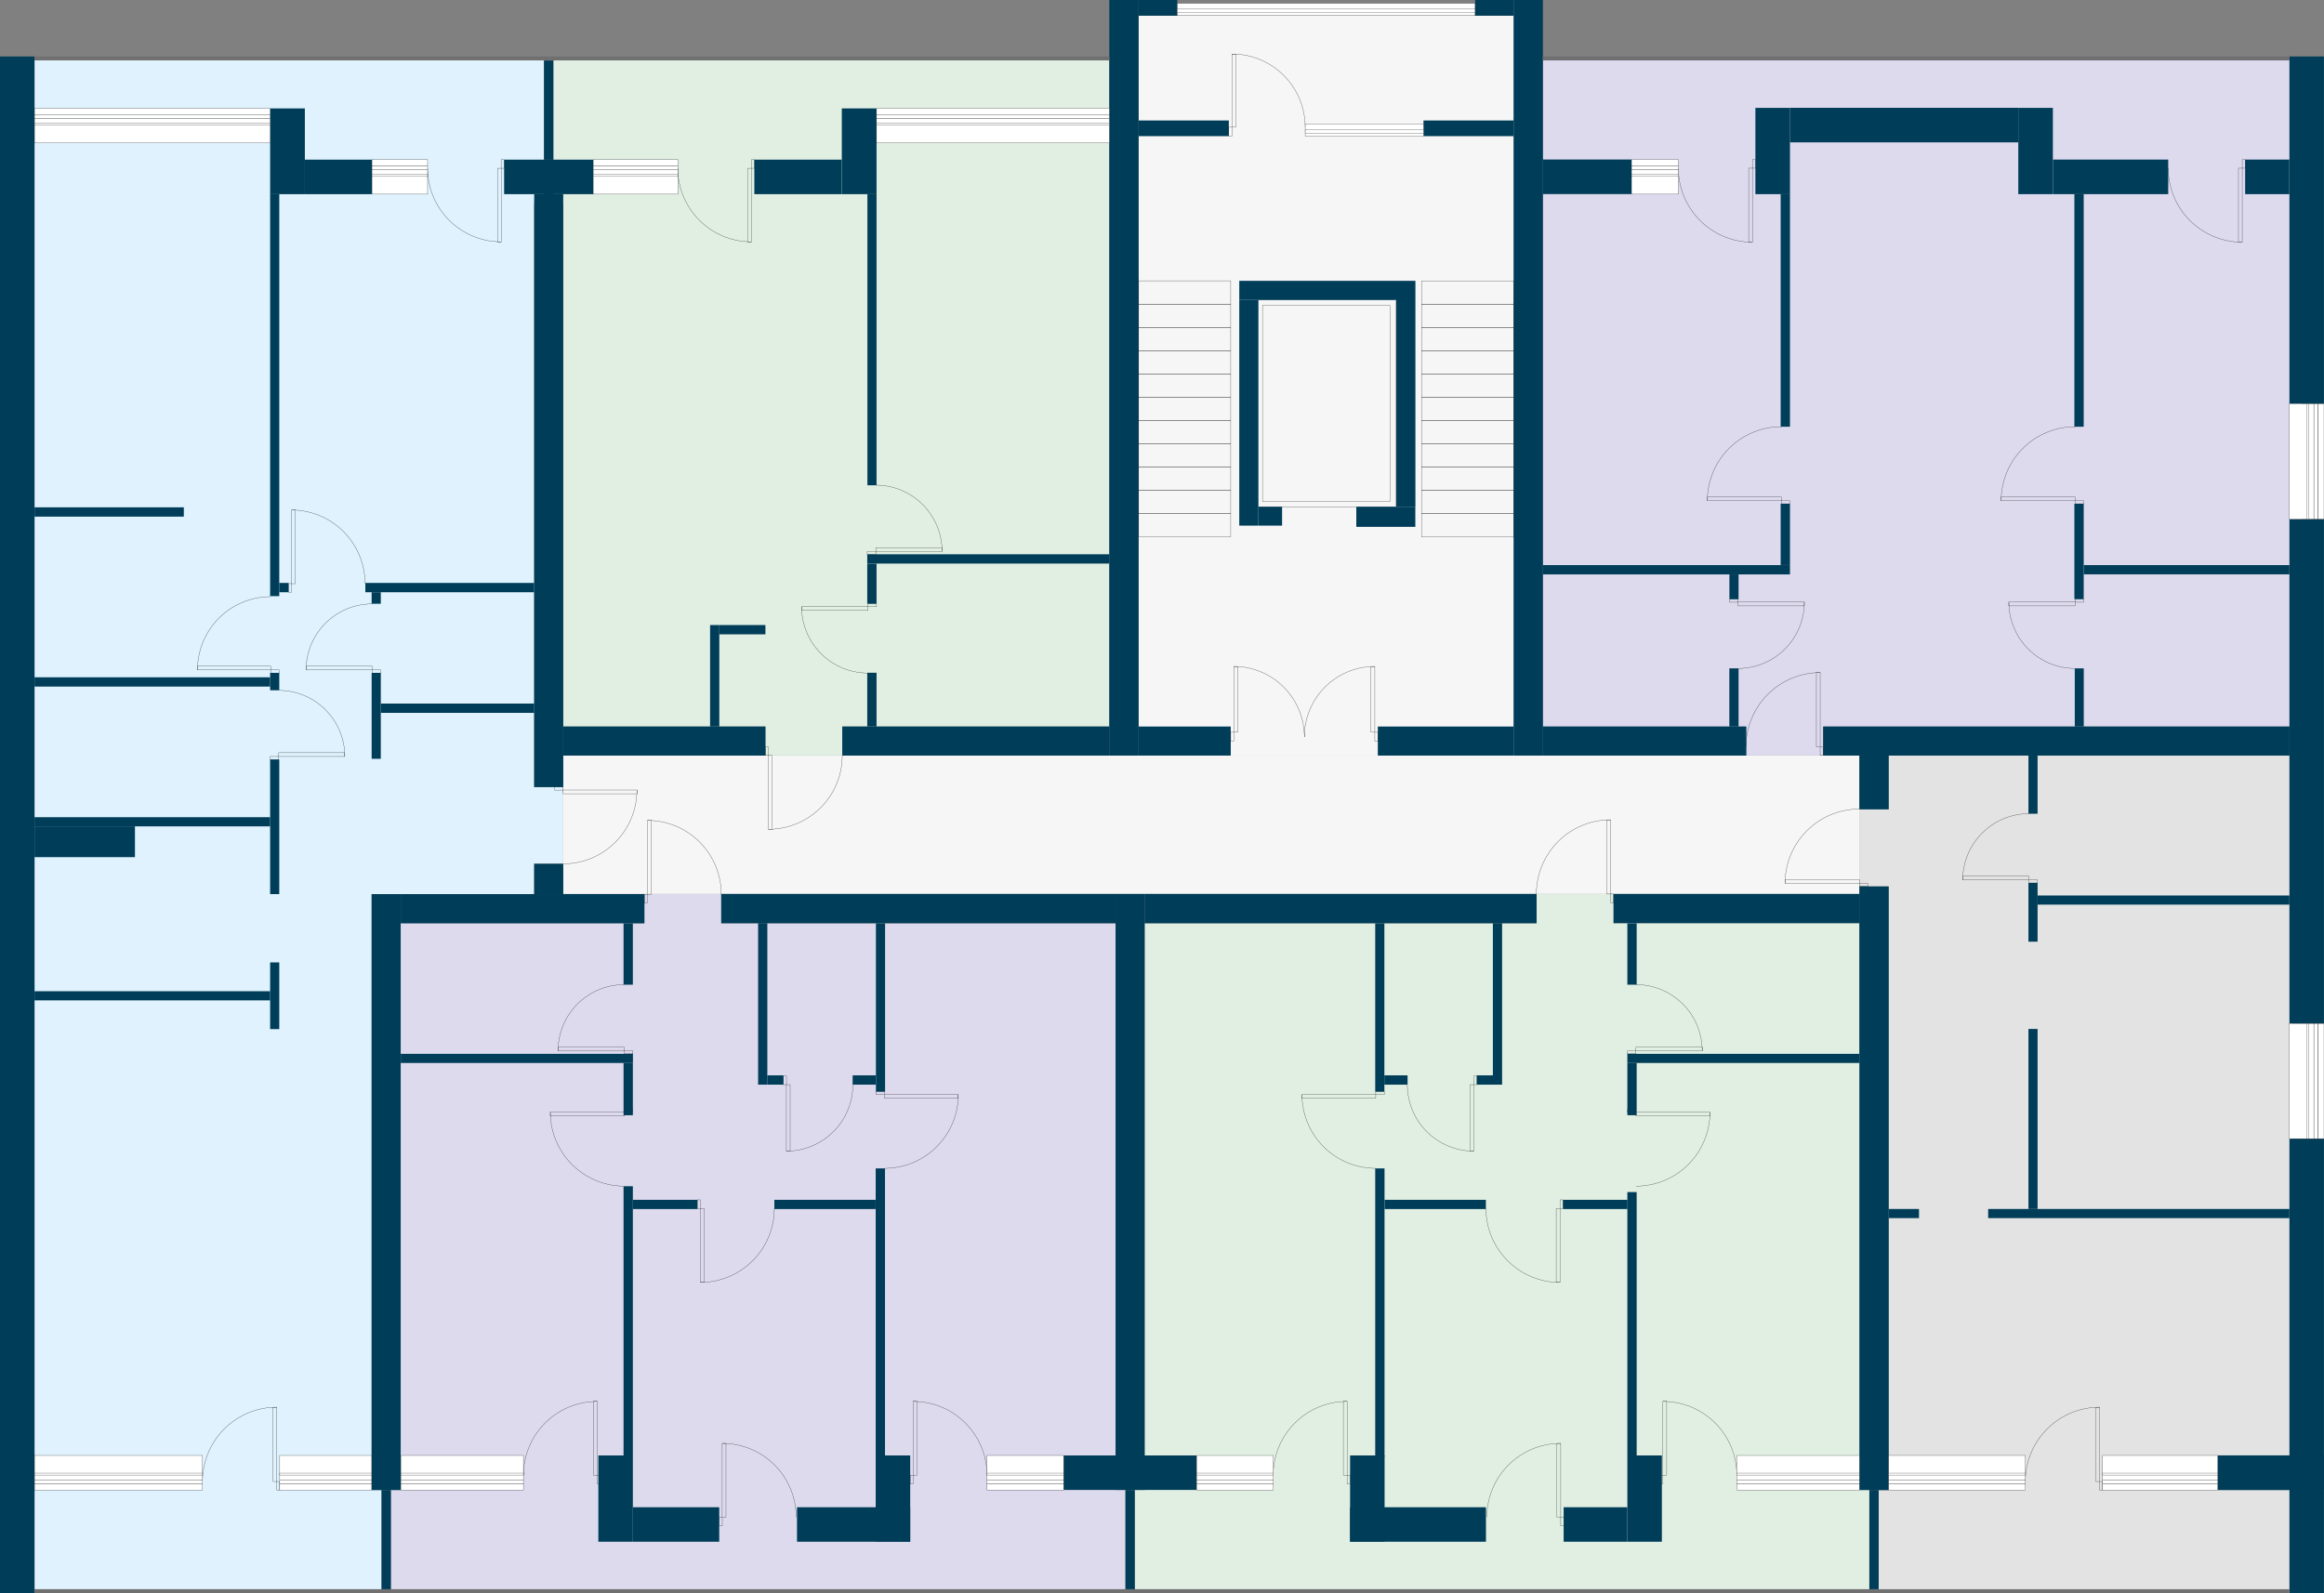 <svg viewBox="0 0 3024.1 2073.5">
  <rect x="0" y="0" width="3024.1" height="2073.5" fill="#808080" stroke="none"/>
  <polygon data-id-flat="2034" class="hovered_flat_at_plan flat_plan_2" fill="#dddaee" fill-rule="evenodd" points="2007.6 78.6 2995 78.6 2995 945.6 2372.4 945.6 2372.4 983.3 2271.9 983.3 2271.9 945.6 2007.6 945.6 2007.6 78.6"/>
  <polygon data-id-flat="2035" class="hovered_flat_at_plan flat_plan_1" fill="#e3e3e3" points="2457.7 1053.1 2457.7 983.4 2639.3 983.4 2979.1 983.4 2983.5 983.4 2983.5 1882.5 3012.1 1882.5 3012.1 2073.5 2444.7 2073.5 2444.7 1939.4 2457.7 1939.4 2457.7 1153.7 2419.5 1153.7 2419.5 1053.1 2457.7 1053.1"/>
  <polygon data-id-flat="2036" class="hovered_flat_at_plan flat_plan_2" fill="#e1efe3" points="1999.4 1201.7 1999.4 1163.5 2099.6 1163.5 2099.6 1201.7 2101.6 1201.7 2101.6 1201.5 2419.7 1201.5 2419.7 1371.6 2432.5 1371.6 2432.5 2068.4 1476.6 2068.4 1476.6 1201.7 1999.4 1201.7"/>
  <polygon data-id-flat="2037" class="hovered_flat_at_plan flat_plan_2" fill="#dddaee" points="508.6 1201.5 823.5 1201.5 823.5 1201.7 838.5 1201.7 838.5 1163.5 938.5 1163.5 938.5 1201.7 1464.5 1201.7 1464.5 2068.4 508.6 2068.4 508.6 1201.5"/>
  <polygon data-id-flat="2039" class="hovered_flat_at_plan flat_plan_2" fill="#dff2fd" points="707.9 78.6 707.9 264.8 695.1 264.8 695.1 1024.4 732.9 1024.4 732.9 1124 695.1 1124 695.1 1163.7 483.6 1163.7 483.6 1939.2 496.5 1939.2 496.5 2068.4 44.9 2068.4 44.9 78.6 707.9 78.6"/>
  <polygon data-id-flat="2038" class="hovered_flat_at_plan flat_plan_1" fill="#e1efe3" points="720.1 78.6 1443.5 78.6 1443.5 733.6 1443.5 945.6 1128.5 945.6 1096 945.6 1096 983.3 996 983.3 996 945.6 732.9 945.6 732.9 264.9 720.1 264.9 720.1 78.6"/>
  <rect width="488" height="963" x="1481.6" y="20.4" fill="#f6f6f6"/>
  <rect width="1686.8" height="180.1" x="732.9" y="983.4" fill="#f6f6f6"/>
  <g fill="none" stroke="#000" stroke-width=".3" stroke-miterlimit="10">
    <rect width="4.9" height="96.3" x="2912.8" y="218.9"/>
    <rect width="3.9" height="11.2" x="2917.7" y="207.7"/>
    <path d="M2821.4 219a96.3 96.3 0 0 0 96.3 96.2"/>
  </g>
  <g fill="none" stroke="#000" stroke-width=".3" stroke-miterlimit="10">
    <rect width="4.9" height="96.3" x="2275.4" y="218.9"/>
    <rect width="3.9" height="11.2" x="2280.3" y="207.7"/>
    <path d="M2184 219a96.3 96.3 0 0 0 96.3 96.2"/>
  </g>
  <g fill="none" stroke="#000" stroke-width=".3" stroke-miterlimit="10">
    <rect width="96.3" height="4.9" x="2604" y="646.9"/>
    <rect width="11.2" height="3.9" x="2700.3" y="651.8"/>
    <path d="M2700.3 555.4a96.3 96.3 0 0 0-96.3 96.3"/>
  </g>
  <g fill="none" stroke="#000" stroke-width=".3" stroke-miterlimit="10">
    <rect width="96.3" height="4.9" x="2221.8" y="646.9"/>
    <rect width="11.2" height="3.9" x="2318" y="651.8"/>
    <path d="M2318 555.4a96.3 96.3 0 0 0-96.3 96.3"/>
  </g>
  <g fill="none" stroke="#000" stroke-width=".3" stroke-miterlimit="10">
    <rect width="86.3" height="4.9" x="2261.6" y="783.7"/>
    <rect width="11.2" height="3.9" x="2250.4" y="779.9"/>
    <path d="M2261.6 870a86.3 86.3 0 0 0 86.3-86.4"/>
  </g>
  <g fill="none" stroke="#000" stroke-width=".3" stroke-miterlimit="10">
    <rect width="86.2" height="4.9" x="2553.9" y="1140.4"/>
    <rect width="11.2" height="3.9" x="2640.2" y="1145.3"/>
    <path d="M2640.2 1059a86.3 86.3 0 0 0-86.2 86.3"/>
  </g>
  <g fill="none" stroke="#000" stroke-width=".3" stroke-miterlimit="10">
    <rect width="4.9" height="96.6" x="2090.9" y="1067"/>
    <rect width="3.9" height="11.2" x="2095.8" y="1163.6"/>
    <path d="M1999.2 1163.6a96.6 96.6 0 0 1 96.6-96.6"/>
  </g>
  <g fill="none" stroke="#000" stroke-width=".3" stroke-miterlimit="10">
    <rect width="96.1" height="4.9" x="1150.9" y="1424.6"/>
    <rect width="11.2" height="3.9" x="1139.7" y="1420.7"/>
    <path d="M1151 1520.6a96 96 0 0 0 96-96"/>
  </g>
  <g fill="none" stroke="#000" stroke-width=".3" stroke-miterlimit="10">
    <rect width="4.9" height="96.1" x="999.9" y="983.3"/>
    <rect width="3.9" height="11.2" x="996" y="972.1"/>
    <path d="M1096 983.3a96 96 0 0 1-96 96"/>
  </g>
  <g fill="none" stroke="#000" stroke-width=".3" stroke-miterlimit="10">
    <rect width="86.3" height="4.9" x="1043.2" y="789.6"/>
    <rect width="11.2" height="3.9" x="1129.4" y="785.8"/>
    <path d="M1129.4 876a86.3 86.3 0 0 1-86.3-86.4"/>
  </g>
  <g fill="none" stroke="#000" stroke-width=".3" stroke-miterlimit="10">
    <rect width="86.3" height="4.9" x="1139.6" y="712.8"/>
    <rect width="11.2" height="3.9" x="1128.5" y="717.7"/>
    <path d="M1139.6 631.4a86.3 86.3 0 0 1 86.3 86.3"/>
  </g>
  <g fill="none" stroke="#000" stroke-width=".3" stroke-miterlimit="10">
    <rect width="4.9" height="96.1" x="842.4" y="1067.9"/>
    <rect width="3.9" height="11.2" x="838.5" y="1163.9"/>
    <path d="M938.5 1164a96 96 0 0 0-96-96.2"/>
  </g>
  <g fill="none" stroke="#000" stroke-width=".3" stroke-miterlimit="10">
    <rect width="96.1" height="4.9" x="732.8" y="1028.2"/>
    <rect width="11.2" height="3.9" x="721.6" y="1024.4"/>
    <path d="M732.8 1124.3a96 96 0 0 0 96-96"/>
  </g>
  <g fill="none" stroke="#000" stroke-width=".3" stroke-miterlimit="10">
    <rect width="86.2" height="4.9" x="726.2" y="1362.9"/>
    <rect width="11.2" height="3.9" x="812.4" y="1367.7"/>
    <path d="M812.4 1281.5a86.2 86.2 0 0 0-86.2 86.2"/>
  </g>
  <g fill="none" stroke="#000" stroke-width=".3" stroke-miterlimit="10">
    <rect width="4.9" height="86.5" x="1023.3" y="1411.7"/>
    <rect width="3.9" height="11.2" x="1019.5" y="1400.5"/>
    <path d="M1109.8 1411.7a86.5 86.5 0 0 1-86.5 86.5"/>
  </g>
  <g fill="none" stroke="#000" stroke-width=".3" stroke-miterlimit="10">
    <rect width="4.9" height="96.3" x="911.3" y="1572.8"/>
    <rect width="3.9" height="11.2" x="907.4" y="1561.6"/>
    <path d="M1007.6 1572.8a96.3 96.3 0 0 1-96.3 96.3"/>
  </g>
  <g fill="none" stroke="#000" stroke-width=".3" stroke-miterlimit="10">
    <rect width="96.3" height="4.9" x="716.1" y="1447.6"/>
    <rect width="11.2" height="3.9" x="812.4" y="1443.7"/>
    <path d="M812.4 1543.8a96.3 96.3 0 0 1-96.3-96.3"/>
  </g>
  <g fill="none" stroke="#000" stroke-width=".3" stroke-miterlimit="10">
    <rect width="96.1" height="4.9" x="1694.1" y="1424.6"/>
    <rect width="11.2" height="3.9" x="1790.2" y="1420.7"/>
    <path d="M1790.2 1520.6a96 96 0 0 1-96-96"/>
  </g>
  <g fill="none" stroke="#000" stroke-width=".3" stroke-miterlimit="10">
    <rect width="4.9" height="96.1" x="1748" y="1823.9"/>
    <rect width="3.9" height="11.2" x="1752.9" y="1920"/>
    <path d="M1656.8 1920a96 96 0 0 1 96-96"/>
  </g>
  <g fill="none" stroke="#000" stroke-width=".3" stroke-miterlimit="10">
    <rect width="4.9" height="96.1" x="2163.9" y="1823.9"/>
    <rect width="3.9" height="11.2" x="2160" y="1920"/>
    <path d="M2260 1920a96 96 0 0 0-96-96"/>
  </g>
  <g fill="none" stroke="#000" stroke-width=".3" stroke-miterlimit="10">
    <rect width="4.9" height="96.1" x="2026" y="1878.6"/>
    <rect width="3.9" height="11.2" x="2030.9" y="1974.7"/>
    <path d="M1934.8 1974.6a96 96 0 0 1 96-96"/>
  </g>
  <g fill="none" stroke="#000" stroke-width=".3" stroke-miterlimit="10">
    <rect width="4.9" height="96.1" x="1188.2" y="1823.9"/>
    <rect width="3.9" height="11.2" x="1184.4" y="1920"/>
    <path d="M1284.3 1920a96 96 0 0 0-96-96"/>
  </g>
  <g fill="none" stroke="#000" stroke-width=".3" stroke-miterlimit="10">
    <rect width="4.9" height="96.1" x="772.3" y="1823.9"/>
    <rect width="3.9" height="11.2" x="777.2" y="1920"/>
    <path d="M681.2 1920a96 96 0 0 1 96-96"/>
  </g>
  <g fill="none" stroke="#000" stroke-width=".3" stroke-miterlimit="10">
    <rect width="4.9" height="96.1" x="939.8" y="1878.6"/>
    <rect width="3.9" height="11.2" x="936" y="1974.7"/>
    <path d="M1036 1974.6a96 96 0 0 0-96.2-96"/>
  </g>
  <g fill="none" stroke="#000" stroke-width=".3" stroke-miterlimit="10">
    <rect width="86.2" height="4.9" x="2128.8" y="1362.9"/>
    <rect width="11.2" height="3.9" x="2117.6" y="1367.7"/>
    <path d="M2128.8 1281.5a86.2 86.2 0 0 1 86.2 86.2"/>
  </g>
  <g fill="none" stroke="#000" stroke-width=".3" stroke-miterlimit="10">
    <rect width="4.9" height="86.5" x="1912.9" y="1411.7"/>
    <rect width="3.9" height="11.2" x="1917.8" y="1400.5"/>
    <path d="M1831.3 1411.7a86.5 86.5 0 0 0 86.5 86.5"/>
  </g>
  <g fill="none" stroke="#000" stroke-width=".3" stroke-miterlimit="10">
    <rect width="4.9" height="96.3" x="2025" y="1572.8"/>
    <rect width="3.9" height="11.2" x="2029.9" y="1561.6"/>
    <path d="M1933.6 1572.8a96.3 96.3 0 0 0 96.3 96.3"/>
  </g>
  <g fill="none" stroke="#000" stroke-width=".3" stroke-miterlimit="10">
    <rect width="96.3" height="4.9" x="2128.8" y="1447.6"/>
    <rect width="11.2" height="3.9" x="2117.6" y="1443.7"/>
    <path d="M2128.8 1543.8a96.3 96.3 0 0 0 96.3-96.3"/>
  </g>
  <g fill="none" stroke="#000" stroke-width=".3" stroke-miterlimit="10">
    <rect width="85.9" height="4.9" x="362.7" y="979.7"/>
    <rect width="11.2" height="3.9" x="351.5" y="984.6"/>
    <path d="M362.7 898.6a86 86 0 0 1 86 86"/>
  </g>
  <g fill="none" stroke="#000" stroke-width=".3" stroke-miterlimit="10">
    <rect width="85.9" height="4.9" x="398.4" y="867.1"/>
    <rect width="11.2" height="3.9" x="484.3" y="872"/>
    <path d="M484.3 786a86 86 0 0 0-86 86"/>
  </g>
  <g fill="none" stroke="#000" stroke-width=".3" stroke-miterlimit="10">
    <rect width="4.9" height="95.8" x="379.4" y="663.9"/>
    <rect width="3.9" height="11.2" x="375.5" y="759.6"/>
    <path d="M475 759.6a95.8 95.8 0 0 0-95.7-95.8"/>
  </g>
  <g fill="none" stroke="#000" stroke-width=".3" stroke-miterlimit="10">
    <rect width="4.9" height="95.8" x="972.9" y="219"/>
    <rect width="3.9" height="11.2" x="977.8" y="207.8"/>
    <path d="M882 219a95.8 95.8 0 0 0 95.8 95.7"/>
  </g>
  <g fill="none" stroke="#000" stroke-width=".3" stroke-miterlimit="10">
    <rect width="4.9" height="95.8" x="647.3" y="219"/>
    <rect width="3.9" height="11.2" x="652.1" y="207.8"/>
    <path d="M556.4 219a95.8 95.8 0 0 0 95.8 95.7"/>
  </g>
  <g fill="none" stroke="#000" stroke-width=".3" stroke-miterlimit="10">
    <rect width="95.3" height="4.9" x="256.9" y="867.1"/>
    <rect width="11.2" height="3.9" x="352.2" y="872"/>
    <path d="M352.2 776.6A95.3 95.3 0 0 0 257 872"/>
  </g>
  <g fill="none" stroke="#000" stroke-width=".3" stroke-miterlimit="10">
    <rect width="96.7" height="4.9" x="2322.9" y="1144.9"/>
    <rect width="11.2" height="3.9" x="2419.5" y="1149.8"/>
    <path d="M2419.5 1053a96.7 96.7 0 0 0-96.7 96.8"/>
  </g>
  <g fill="none" stroke="#000" stroke-width=".3" stroke-miterlimit="10">
    <rect width="4.9" height="96.7" x="2727.3" y="1831.5"/>
    <rect width="3.9" height="11.2" x="2732.2" y="1928.2"/>
    <path d="M2635.5 1928.2a96.7 96.7 0 0 1 96.7-96.7"/>
  </g>
  <g fill="none" stroke="#000" stroke-width=".3" stroke-miterlimit="10">
    <rect width="4.9" height="96.7" x="355.3" y="1831.5"/>
    <rect width="3.9" height="11.2" x="360.1" y="1928.2"/>
    <path d="M263.5 1928.2a96.7 96.7 0 0 1 96.7-96.7"/>
  </g>
  <g fill="none" stroke="#000" stroke-width=".3" stroke-miterlimit="10">
    <rect width="4.9" height="96.7" x="2363.6" y="875.5"/>
    <rect width="3.9" height="11.2" x="2368.5" y="972.1"/>
    <path d="M2272 972a96.7 96.7 0 0 1 96.6-96.6"/>
  </g>
  <g fill="none" stroke="#000" stroke-width=".3" stroke-miterlimit="10">
    <rect width="86.3" height="4.9" x="2614" y="783.7"/>
    <rect width="11.2" height="3.9" x="2700.3" y="779.9"/>
    <path d="M2700.3 870a86.3 86.3 0 0 1-86.3-86.4"/>
  </g>
  <rect width="44.9" height="2000" y="73.5" fill="#003d58"/>
  <rect width="44.9" height="452" x="2979.1" y="73.5" fill="#003d58"/>
  <rect width="44.9" height="656.4" x="2979.1" y="675.7" fill="#003d58"/>
  <rect width="44.9" height="591.5" x="2979.1" y="1482" fill="#003d58"/>
  <rect width="138.3" height="45.2" x="2885.7" y="1894.2" fill="#003d58"/>
  <rect width="38.1" height="785.7" x="2419.5" y="1153.7" fill="#003d58"/>
  <rect width="320" height="38" x="2099.7" y="1163.5" fill="#003d58"/>
  <rect width="509.9" height="38.1" x="1489.6" y="1163.5" fill="#003d58"/>
  <rect width="176.8" height="44.9" x="1756.8" y="1961.7" fill="#003d58"/>
  <rect width="82.9" height="44.9" x="2034.7" y="1961.7" fill="#003d58"/>
  <rect width="44.9" height="112.3" x="1756.8" y="1894.3" fill="#003d58"/>
  <rect width="44.9" height="112.3" x="2117.6" y="1894.3" fill="#003d58"/>
  <rect width="147.3" height="44.9" x="1037.1" y="1961.7" fill="#003d58"/>
  <rect width="112.4" height="44.9" x="823.5" y="1961.7" fill="#003d58"/>
  <rect width="44.9" height="112.3" x="1139.5" y="1894.3" fill="#003d58"/>
  <rect width="44.9" height="112.3" x="778.6" y="1894.3" fill="#003d58"/>
  <rect width="606.7" height="37.8" x="2372.4" y="945.6" fill="#003d58"/>
  <rect width="38.1" height="70" x="2419.5" y="983.4" fill="#003d58"/>
  <rect width="11.9" height="75.7" x="2639.5" y="983.4" fill="#003d58"/>
  <rect width="11.7" height="75.7" x="2699.8" y="869.9" fill="#003d58"/>
  <rect width="267.6" height="12" x="2711.5" y="735.5" fill="#003d58"/>
  <rect width="12.1" height="124.2" x="2699.3" y="655.6" fill="#003d58"/>
  <rect width="57.5" height="45" x="2921.5" y="207.7" fill="#003d58"/>
  <rect width="150" height="45" x="2671.4" y="207.7" fill="#003d58"/>
  <rect width="45" height="112.3" x="2626.3" y="140.4" fill="#003d58"/>
  <rect width="297.1" height="45" x="2329.2" y="140.3" fill="#003d58"/>
  <rect width="115.4" height="45" x="2007.6" y="207.6" fill="#003d58"/>
  <rect width="45" height="112.3" x="2284.2" y="140.4" fill="#003d58"/>
  <rect width="12.1" height="302.8" x="2317.1" y="252.6" fill="#003d58"/>
  <rect width="321.6" height="12.1" x="2007.6" y="735.5" fill="#003d58"/>
  <rect width="12.1" height="79.8" x="2317.1" y="655.6" fill="#003d58"/>
  <rect width="11.9" height="32.3" x="2250.4" y="747.6" fill="#003d58"/>
  <rect width="264.8" height="37.8" x="2007.6" y="945.6" fill="#003d58"/>
  <rect width="12" height="75.7" x="2250.3" y="869.9" fill="#003d58"/>
  <rect width="38" height="983.4" x="1969.7" fill="#003d58"/>
  <rect width="176.7" height="37.8" x="1792.9" y="945.6" fill="#003d58"/>
  <rect width="119.9" height="37.8" x="1481.6" y="945.6" fill="#003d58"/>
  <rect width="38.1" height="983.4" x="1443.5" fill="#003d58"/>
  <rect width="45.2" height="111.6" x="1095.4" y="141.1" fill="#003d58"/>
  <rect width="11.9" height="378.9" x="1128.7" y="252.7" fill="#003d58"/>
  <rect width="315.1" height="12.1" x="1128.5" y="721.4" fill="#003d58"/>
  <rect width="12.1" height="52.2" x="1128.5" y="733.6" fill="#003d58"/>
  <rect width="347.5" height="37.8" x="1096" y="945.6" fill="#003d58"/>
  <rect width="12.1" height="70" x="1128.5" y="875.6" fill="#003d58"/>
  <rect width="263.1" height="37.8" x="732.9" y="945.6" fill="#003d58"/>
  <rect width="12" height="132.1" x="924" y="813.5" fill="#003d58"/>
  <rect width="60" height="12.1" x="936" y="813.5" fill="#003d58"/>
  <rect width="173.2" height="44.9" x="1384" y="1894.3" fill="#003d58"/>
  <rect width="38" height="775.7" x="1451.6" y="1163.5" fill="#003d58"/>
  <rect width="513.1" height="38.1" x="938.5" y="1163.5" fill="#003d58"/>
  <rect width="12.1" height="302.6" x="2699.3" y="252.8" fill="#003d58"/>
  <rect width="64.1" height="44.9" x="656" y="207.8" fill="#003d58"/>
  <rect width="64.1" height="44.9" x="707.9" y="207.8" fill="#003d58"/>
  <rect width="37.8" height="771.7" x="695.1" y="252.7" fill="#003d58"/>
  <rect width="11.9" height="111.8" x="483.6" y="875.8" fill="#003d58"/>
  <rect width="199.6" height="12.1" x="495.5" y="915.7" fill="#003d58"/>
  <rect width="219.6" height="12.1" x="475.4" y="758.7" fill="#003d58"/>
  <rect width="11.9" height="15" x="483.6" y="770.8" fill="#003d58"/>
  <rect width="113.7" height="44.9" x="981.6" y="207.8" fill="#003d58"/>
  <rect width="45.2" height="111.6" x="351.5" y="141.1" fill="#003d58"/>
  <rect width="87.3" height="44.9" x="396.7" y="207.8" fill="#003d58"/>
  <rect width="11.9" height="523.2" x="351.5" y="252.7" fill="#003d58"/>
  <rect width="12.1" height="12.1" x="363.4" y="758.7" fill="#003d58"/>
  <rect width="11.9" height="22.6" x="351.5" y="875.8" fill="#003d58"/>
  <rect width="306.6" height="12.1" x="44.9" y="881.5" fill="#003d58"/>
  <rect width="194.3" height="12.1" x="44.9" y="660.3" fill="#003d58"/>
  <rect width="12.1" height="350.5" x="811.4" y="1543.9" fill="#003d58"/>
  <rect width="37.8" height="775.7" x="483.6" y="1163.7" fill="#003d58"/>
  <rect width="317" height="38" x="521.5" y="1163.7" fill="#003d58"/>
  <rect width="12.1" height="79.9" x="811.4" y="1201.7" fill="#003d58"/>
  <rect width="37.8" height="39.4" x="695.1" y="1124.3" fill="#003d58"/>
  <rect width="11.9" height="219.1" x="1139.8" y="1201.7" fill="#003d58"/>
  <rect width="30.2" height="12.1" x="1109.5" y="1399.6" fill="#003d58"/>
  <rect width="21" height="12.1" x="998.5" y="1399.6" fill="#003d58"/>
  <rect width="12" height="210.2" x="986.5" y="1201.5" fill="#003d58"/>
  <rect width="302.1" height="11.9" x="521.5" y="1371.6" fill="#003d58"/>
  <rect width="12.1" height="68" x="811.4" y="1383.5" fill="#003d58"/>
  <rect width="83.9" height="12" x="823.5" y="1561.6" fill="#003d58"/>
  <rect width="131.8" height="12" x="1007.6" y="1561.6" fill="#003d58"/>
  <rect width="12.1" height="374.9" x="1139.5" y="1520.7" fill="#003d58"/>
  <rect width="12.1" height="342.9" x="2117.6" y="1551.5" fill="#003d58"/>
  <rect width="12.1" height="129" x="2432.5" y="1939.4" fill="#003d58"/>
  <rect width="12.1" height="129" x="496.5" y="1939.4" fill="#003d58"/>
  <rect width="12.1" height="129" x="707.9" y="78.8" fill="#003d58"/>
  <rect width="12.1" height="129" x="1464.5" y="1939.4" fill="#003d58"/>
  <rect width="12.1" height="79.9" x="2117.6" y="1201.7" fill="#003d58"/>
  <rect width="11.9" height="219.1" x="1789.5" y="1201.7" fill="#003d58"/>
  <rect width="30.2" height="12.1" x="1801.4" y="1399.6" fill="#003d58"/>
  <rect width="21" height="12.1" x="1921.7" y="1399.6" fill="#003d58"/>
  <rect width="12" height="210.2" x="1942.6" y="1201.5" fill="#003d58"/>
  <rect width="302.1" height="11.9" x="2117.6" y="1371.6" fill="#003d58"/>
  <rect width="12.1" height="68" x="2117.6" y="1383.5" fill="#003d58"/>
  <rect width="83.9" height="12" x="2033.8" y="1561.6" fill="#003d58"/>
  <rect width="131.8" height="12" x="1801.7" y="1561.6" fill="#003d58"/>
  <rect width="12.1" height="374.9" x="1789.5" y="1520.7" fill="#003d58"/>
  <rect width="130.7" height="40.1" x="44.9" y="1075.5" fill="#003d58"/>
  <rect width="11.9" height="175.2" x="351.5" y="988.5" fill="#003d58"/>
  <rect width="306.6" height="11.9" x="44.9" y="1063.6" fill="#003d58"/>
  <rect width="11.9" height="86.8" x="351.5" y="1252.6" fill="#003d58"/>
  <rect width="306.6" height="11.9" x="44.9" y="1290.1" fill="#003d58"/>
  <rect width="327.8" height="11.9" x="2651.3" y="1165.5" fill="#003d58"/>
  <rect width="392" height="11.9" x="2587.1" y="1573.5" fill="#003d58"/>
  <rect width="39.4" height="11.9" x="2457.7" y="1573.5" fill="#003d58"/>
  <rect width="11.9" height="76.5" x="2639.5" y="1149.1" fill="#003d58"/>
  <rect width="11.9" height="234.3" x="2639.5" y="1339.2" fill="#003d58"/>
  <rect width="971.5" height="5.1" x="2007.6" y="73.5" fill="#717071"/>
  <rect width="729.5" height="5.1" x="714" y="73.5" fill="#717071"/>
  <rect width="669.1" height="5.1" x="44.9" y="73.5" fill="#717071"/>
  <rect width="2934.2" height="5.1" x="44.9" y="2068.4" fill="#717071"/>
  <g fill="none" stroke="#000" stroke-width=".3" stroke-miterlimit="10">
    <rect width="119.8" height="30.3" x="1849.8" y="365.6"/>
    <rect width="119.8" height="30.3" x="1849.8" y="395.9"/>
    <rect width="119.8" height="30.3" x="1849.8" y="426.2"/>
    <rect width="119.8" height="30.3" x="1849.8" y="456.5"/>
    <rect width="119.8" height="30.3" x="1849.8" y="486.8"/>
    <rect width="119.8" height="30.3" x="1849.8" y="517.1"/>
    <rect width="119.8" height="30.3" x="1849.8" y="547.4"/>
    <rect width="119.8" height="30.3" x="1849.8" y="577.7"/>
    <rect width="119.8" height="30.3" x="1849.8" y="608"/>
    <rect width="119.8" height="30.3" x="1849.8" y="638.3"/>
    <rect width="119.8" height="30.3" x="1849.8" y="668.6"/>
  </g>
  <g fill="none" stroke="#000" stroke-width=".3" stroke-miterlimit="10">
    <rect width="119.8" height="30.3" x="1481.7" y="365.4"/>
    <rect width="119.8" height="30.3" x="1481.7" y="395.7"/>
    <rect width="119.8" height="30.3" x="1481.7" y="426"/>
    <rect width="119.8" height="30.3" x="1481.7" y="456.3"/>
    <rect width="119.8" height="30.3" x="1481.7" y="486.6"/>
    <rect width="119.8" height="30.3" x="1481.7" y="516.9"/>
    <rect width="119.8" height="30.3" x="1481.7" y="547.2"/>
    <rect width="119.8" height="30.3" x="1481.7" y="577.5"/>
    <rect width="119.8" height="30.3" x="1481.7" y="607.8"/>
    <rect width="119.8" height="30.3" x="1481.7" y="638"/>
    <rect width="119.8" height="30.3" x="1481.7" y="668.3"/>
  </g>
  <rect width="179.9" height="269.6" x="1635.9" y="390.3" fill="none" stroke="#000" stroke-width=".3" stroke-miterlimit="10"/>
  <rect width="165.9" height="255.4" x="1642.8" y="397.4" fill="none" stroke="#000" stroke-width=".3" stroke-miterlimit="10"/>
  <g fill="none" stroke="#000" stroke-width=".3" stroke-miterlimit="10">
    <rect width="5" height="85.6" x="1605.5" y="867.4"/>
    <rect width="4" height="11.4" x="1601.5" y="953.1"/>
    <path d="M1605.5 867.4a91.8 91.8 0 0 1 91.8 91.8"/>
  </g>
  <g fill="none" stroke="#000" stroke-width=".3" stroke-miterlimit="10">
    <rect width="5" height="85.6" x="1784" y="867.4"/>
    <rect width="4" height="11.4" x="1789" y="953.1"/>
    <path d="M1789 867.4a91.7 91.7 0 0 0-91.7 91.8"/>
  </g>
  <rect width="76.8" height="26.2" x="1764.9" y="659.5" fill="#003d58"/>
  <rect width="24.9" height="294" x="1816.9" y="365.5" fill="#003d58"/>
  <rect width="204.3" height="24.9" x="1612.6" y="365.5" fill="#003d58"/>
  <rect width="24.9" height="293.7" x="1612.6" y="390.4" fill="#003d58"/>
  <rect width="30.8" height="24.6" x="1637.5" y="659.5" fill="#003d58"/>
  <rect width="117.3" height="20.4" x="1852.3" y="156.8" fill="#003d58"/>
  <rect width="50.1" height="20.4" x="1919.5" fill="#003d58"/>
  <rect width="50.3" height="20.4" x="1481.6" fill="#003d58"/>
  <rect width="117.3" height="20.4" x="1481.7" y="156.8" fill="#003d58"/>
  <g fill="none" stroke="#000" stroke-width=".3" stroke-miterlimit="10">
    <rect width="5" height="95.3" x="1603" y="70.3"/>
    <rect width="4" height="11.5" x="1599" y="165.6"/>
    <path d="M1698.4 165.6a95.3 95.3 0 0 0-95.4-95.3"/>
  </g>
  <g fill="#fff" stroke="#000" stroke-width=".3" stroke-miterlimit="10">
    <rect width="153.9" height="16.1" x="1698.4" y="161.1"/>
    <rect width="153.9" height="4.8" x="1698.4" y="168.4"/>
  </g>
  <g fill="#fff" stroke="#000" stroke-width=".3" stroke-miterlimit="10">
    <rect width="387.5" height="16.1" x="1532" y="4.3"/>
    <rect width="387.5" height="4.8" x="1532" y="11.6"/>
  </g>
  <g fill="#fff" stroke="#000" stroke-width=".3" stroke-miterlimit="10">
    <rect width="31.8" height="149.9" x="2979.1" y="1332.1"/>
    <rect width="8.1" height="149.9" x="3016" y="1332.1"/>
    <rect width="5.1" height="149.9" x="3010.9" y="1332.1"/>
    <rect width="2.5" height="149.9" x="3002.1" y="1332.1"/>
  </g>
  <g fill="#fff" stroke="#000" stroke-width=".3" stroke-miterlimit="10">
    <rect width="149.6" height="31.8" x="2736" y="1894.3"/>
    <rect width="149.6" height="8.1" x="2736" y="1931.2"/>
    <rect width="149.6" height="5.1" x="2736" y="1926.1"/>
    <rect width="149.6" height="2.5" x="2736" y="1917.3"/>
  </g>
  <g fill="#fff" stroke="#000" stroke-width=".3" stroke-miterlimit="10">
    <rect width="177.8" height="31.8" x="2457.7" y="1894.3"/>
    <rect width="177.8" height="8.1" x="2457.7" y="1931.2"/>
    <rect width="177.8" height="5.1" x="2457.7" y="1926.1"/>
    <rect width="177.8" height="2.5" x="2457.7" y="1917.3"/>
  </g>
  <g fill="#fff" stroke="#000" stroke-width=".3" stroke-miterlimit="10">
    <rect width="119.6" height="31.8" x="364" y="1894.3"/>
    <rect width="119.6" height="8.1" x="364" y="1931.2"/>
    <rect width="119.6" height="5.1" x="364" y="1926.1"/>
    <rect width="119.6" height="2.5" x="364" y="1917.3"/>
  </g>
  <g fill="#fff" stroke="#000" stroke-width=".3" stroke-miterlimit="10">
    <rect width="218.6" height="31.8" x="44.9" y="1894.3"/>
    <rect width="218.6" height="8.1" x="44.9" y="1931.2"/>
    <rect width="218.6" height="5.1" x="44.9" y="1926.1"/>
    <rect width="218.6" height="2.5" x="44.9" y="1917.3"/>
  </g>
  <g fill="#fff" stroke="#000" stroke-width=".3" stroke-miterlimit="10">
    <rect width="159.5" height="31.8" x="2260" y="1894.3"/>
    <rect width="159.5" height="8.1" x="2260" y="1931.2"/>
    <rect width="159.5" height="5.1" x="2260" y="1926.1"/>
    <rect width="159.5" height="2.5" x="2260" y="1917.3"/>
  </g>
  <g fill="#fff" stroke="#000" stroke-width=".3" stroke-miterlimit="10">
    <rect width="99.7" height="31.8" x="1557.2" y="1894.3"/>
    <rect width="99.7" height="8.1" x="1557.2" y="1931.2"/>
    <rect width="99.7" height="5.1" x="1557.2" y="1926.1"/>
    <rect width="99.7" height="2.5" x="1557.2" y="1917.3"/>
  </g>
  <g fill="#fff" stroke="#000" stroke-width=".3" stroke-miterlimit="10">
    <rect width="159.5" height="31.8" x="521.6" y="1894.3"/>
    <rect width="159.5" height="8.1" x="521.6" y="1931.2"/>
    <rect width="159.5" height="5.1" x="521.6" y="1926.1"/>
    <rect width="159.5" height="2.5" x="521.6" y="1917.3"/>
  </g>
  <g fill="#fff" stroke="#000" stroke-width=".3" stroke-miterlimit="10">
    <rect width="99.7" height="31.8" x="1284.3" y="1894.3"/>
    <rect width="99.7" height="8.1" x="1284.3" y="1931.2"/>
    <rect width="99.7" height="5.1" x="1284.3" y="1926.1"/>
    <rect width="99.7" height="2.5" x="1284.3" y="1917.3"/>
  </g>
  <g fill="#fff" stroke="#000" stroke-width=".3" stroke-miterlimit="10">
    <rect width="110" height="31.8" x="772" y="220.9"/>
    <rect width="110" height="8.1" x="772" y="207.8"/>
    <rect width="110" height="5.1" x="772" y="215.9"/>
    <rect width="110" height="2.5" x="772" y="227.2"/>
  </g>
  <g fill="#fff" stroke="#000" stroke-width=".3" stroke-miterlimit="10">
    <rect width="72.4" height="31.8" x="484" y="220.9"/>
    <rect width="72.4" height="8.1" x="484" y="207.8"/>
    <rect width="72.4" height="5.1" x="484" y="215.9"/>
    <rect width="72.4" height="2.5" x="484" y="227.2"/>
  </g>
  <g fill="#fff" stroke="#000" stroke-width=".3" stroke-miterlimit="10">
    <rect width="302.9" height="31.8" x="1140.6" y="154.2"/>
    <rect width="302.9" height="8.1" x="1140.6" y="141.1"/>
    <rect width="302.9" height="5.1" x="1140.6" y="149.1"/>
    <rect width="302.9" height="2.5" x="1140.6" y="160.4"/>
  </g>
  <g fill="#fff" stroke="#000" stroke-width=".3" stroke-miterlimit="10">
    <rect width="306.6" height="31.8" x="44.9" y="154.2"/>
    <rect width="306.6" height="8.1" x="44.9" y="141.1"/>
    <rect width="306.6" height="5.1" x="44.9" y="149.1"/>
    <rect width="306.6" height="2.5" x="44.9" y="160.4"/>
  </g>
  <g fill="#fff" stroke="#000" stroke-width=".3" stroke-miterlimit="10">
    <rect width="61" height="31.8" x="2123" y="220.9"/>
    <rect width="61" height="8.1" x="2123" y="207.7"/>
    <rect width="61" height="5.1" x="2123" y="215.8"/>
    <rect width="61" height="2.5" x="2123" y="227.1"/>
  </g>
  <g fill="#fff" stroke="#000" stroke-width=".3" stroke-miterlimit="10">
    <rect width="31.8" height="150.2" x="2979.1" y="525.5"/>
    <rect width="8.1" height="150.2" x="3016" y="525.5"/>
    <rect width="5.1" height="150.2" x="3010.9" y="525.5"/>
    <rect width="2.5" height="150.2" x="3002.1" y="525.5"/>
  </g>
</svg>
